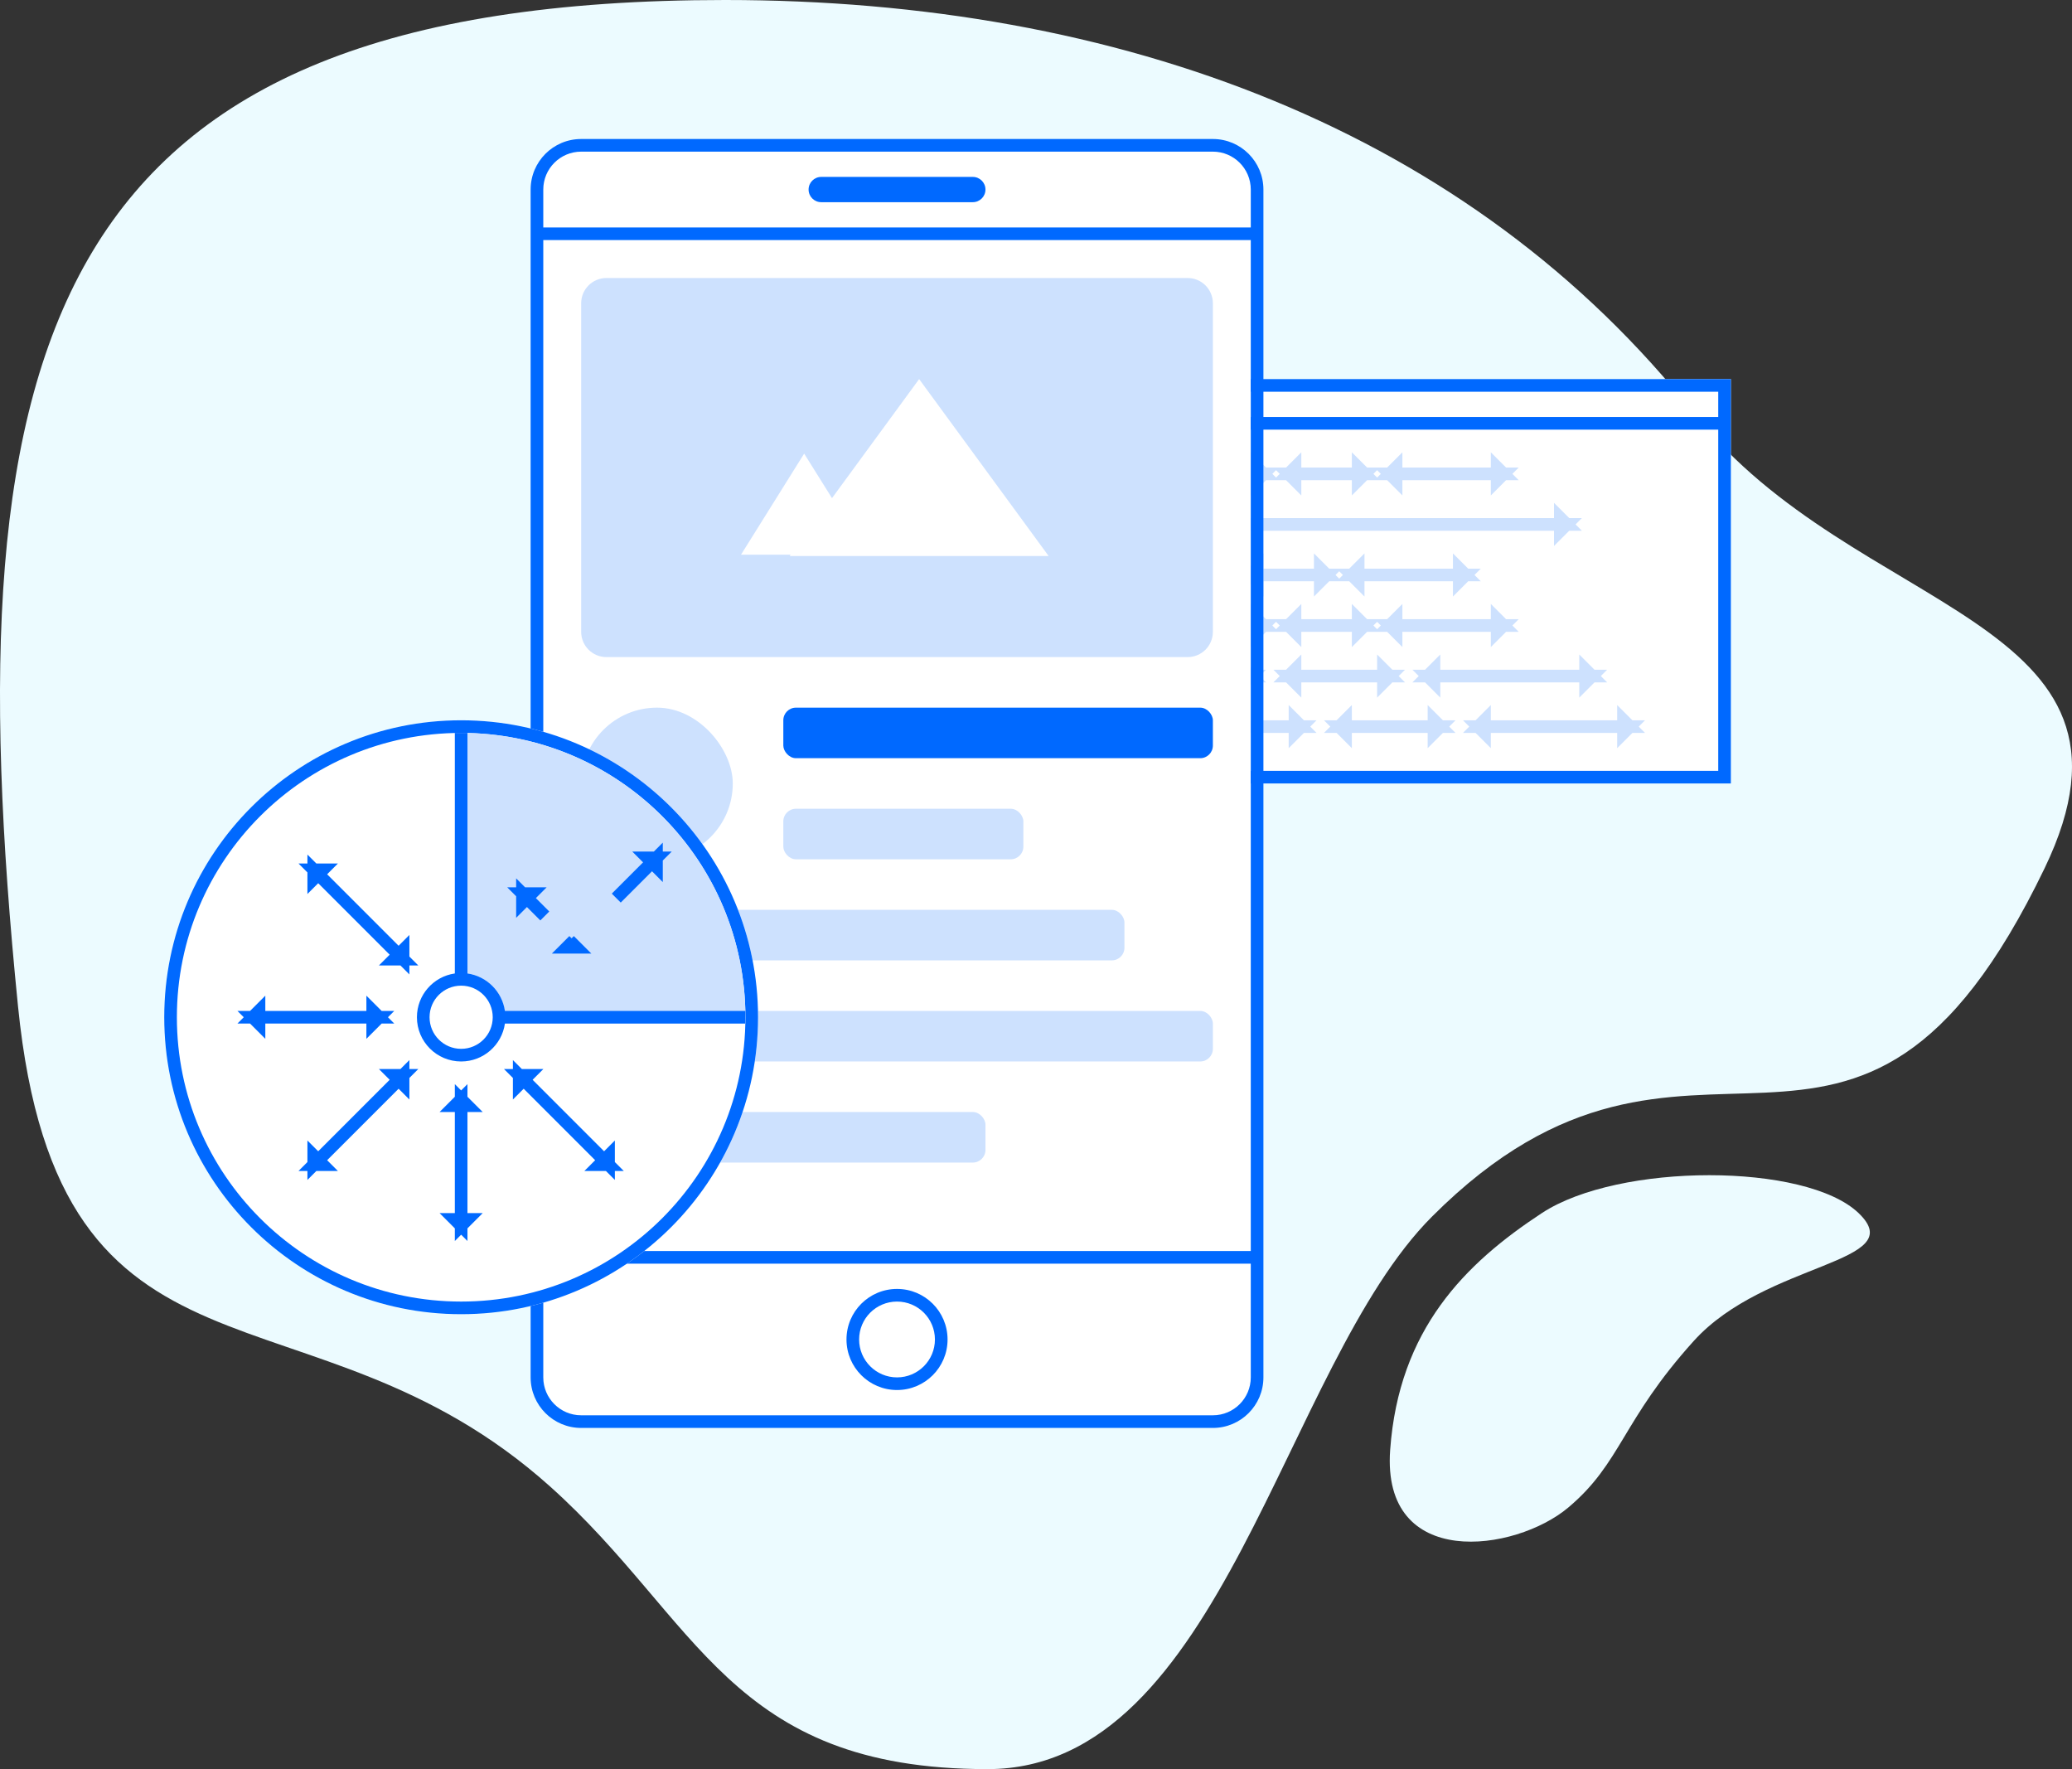 <svg xmlns="http://www.w3.org/2000/svg" width="164" height="140" viewBox="0 0 164 140">
  <rect x="0" y="0" width="164" height="140" fill="#333333" stroke="none"/>
  <g fill="none">
    <path fill="#ECFBFF" d="M78.168,140 C57.709,140 55.328,128.183 43.526,117.621 C24.428,100.529 4.659,111.841 1.425,79.628 C-3.904,26.543 3.818,0 57.385,0 C88.664,0 116.389,10.34 134.125,32.788 C146.762,48.784 171.429,48.784 161.836,68.699 C146.702,100.119 134.125,75.465 113.338,96.283 C101.552,108.086 96.746,140 78.168,140 Z M110.032,114.739 C110.723,105.192 115.955,99.991 122.042,95.996 C128.13,92.001 142.93,92.001 147.107,95.996 C151.285,99.991 139.762,99.798 134.053,106.127 C128.344,112.457 128.344,115.752 124.131,119.298 C119.919,122.844 109.342,124.286 110.032,114.739 Z"/>
    <g transform="translate(87 30)">
      <polygon fill="#FFF" points="0 0 50 0 50 32 0 32"/>
      <path fill="#0069FF" d="M1,1 L1,31 L49,31 L49,1 L1,1 Z M0,0 L50,0 L50,32 L0,32 L0,0 Z M1,3 L49,3 L49,4 L1,4 L1,3 Z"/>
      <path fill="#CDE1FE" stroke="#CDE1FE" d="M8.5,7.5 L13,7.5 L12.5,7 L12.5,8 L13,7.5 L8.5,7.5 Z M8.5,7.5 L4,7.5 L4.5,8 L4.5,7 L4,7.5 L8.5,7.5 Z M18,7.5 L21,7.5 L20.5,7 L20.5,8 L21,7.5 L18,7.5 Z M18,7.5 L15,7.5 L15.5,8 L15.5,7 L15,7.5 L18,7.5 Z M27.5,7.5 L32,7.5 L31.5,7 L31.5,8 L32,7.5 L27.5,7.5 Z M27.5,7.5 L23,7.5 L23.5,8 L23.5,7 L23,7.5 L27.5,7.5 Z M8.5,19.5 L13,19.5 L12.5,19 L12.5,20 L13,19.5 L8.5,19.5 Z M8.5,19.5 L4,19.5 L4.5,20 L4.5,19 L4,19.5 L8.5,19.5 Z M18,19.5 L21,19.5 L20.5,19 L20.5,20 L21,19.5 L18,19.5 Z M18,19.5 L15,19.5 L15.5,20 L15.5,19 L15,19.5 L18,19.5 Z M27.5,19.5 L32,19.5 L31.5,19 L31.5,20 L32,19.5 L27.5,19.5 Z M27.5,19.5 L23,19.5 L23.5,20 L23.5,19 L23,19.5 L27.5,19.5 Z M10,27.5 L16,27.5 L15.5,27 L15.5,28 L16,27.5 L10,27.5 Z M10,27.5 L4,27.5 L4.5,28 L4.5,27 L4,27.5 L10,27.5 Z M23,27.5 L27,27.5 L26.5,27 L26.5,28 L27,27.5 L23,27.5 Z M23,27.5 L19,27.5 L19.5,28 L19.5,27 L19,27.5 L23,27.5 Z M36,27.5 L42,27.5 L41.5,27 L41.5,28 L42,27.5 L36,27.5 Z M36,27.5 L30,27.5 L30.5,28 L30.5,27 L30,27.5 L36,27.5 Z M20.5,11.5 L37,11.5 L36.5,11 L36.5,12 L37,11.5 L20.5,11.5 Z M20.5,11.5 L4,11.5 L4.5,12 L4.5,11 L4,11.5 L20.5,11.5 Z M15,15.5 L18,15.5 L17.5,15 L17.5,16 L18,15.5 L15,15.5 Z M15,15.5 L12,15.5 L12.5,16 L12.5,15 L12,15.5 L15,15.5 Z M24.5,15.5 L29,15.5 L28.5,15 L28.5,16 L29,15.5 L24.5,15.5 Z M24.5,15.5 L20,15.5 L20.5,16 L20.5,15 L20,15.5 L24.5,15.5 Z M7,15.5 L10,15.5 L9.5,15 L9.5,16 L10,15.5 L7,15.5 Z M7,15.5 L4,15.5 L4.5,16 L4.5,15 L4,15.5 L7,15.5 Z M19,23.5 L23,23.5 L22.5,23 L22.5,24 L23,23.5 L19,23.5 Z M19,23.5 L15,23.5 L15.5,24 L15.5,23 L15,23.5 L19,23.5 Z M32.5,23.5 L39,23.5 L38.5,23 L38.5,24 L39,23.5 L32.5,23.5 Z M32.5,23.5 L26,23.5 L26.5,24 L26.5,23 L26,23.5 L32.5,23.5 Z M8,23.5 L12,23.5 L11.5,23 L11.5,24 L12,23.5 L8,23.5 Z M8,23.5 L4,23.5 L4.5,24 L4.5,23 L4,23.5 L8,23.5 Z"/>
    </g>
    <g transform="translate(42 11)">
      <path fill="#FFF" d="M4,1 C2.343,1 1,2.343 1,4 L1,98 C1,99.657 2.343,101 4,101 L54,101 C55.657,101 57,99.657 57,98 L57,4 C57,2.343 55.657,1 54,1 L4,1 Z"/>
      <path fill="#0069FF" d="M1,88 L57,88 L57,8 L1,8 L1,88 Z M1,89 L1,98 C1,99.657 2.343,101 4,101 L54,101 C55.657,101 57,99.657 57,98 L57,89 L1,89 Z M1,7 L57,7 L57,4 C57,2.343 55.657,1 54,1 L4,1 C2.343,1 1,2.343 1,4 L1,7 Z M4,0 L54,0 C56.209,-4.05812251e-16 58,1.791 58,4 L58,98 C58,100.209 56.209,102 54,102 L4,102 C1.791,102 2.705415e-16,100.209 0,98 L0,4 C-2.705415e-16,1.791 1.791,4.05812251e-16 4,0 Z M29,98 C30.657,98 32,96.657 32,95 C32,93.343 30.657,92 29,92 C27.343,92 26,93.343 26,95 C26,96.657 27.343,98 29,98 Z M29,99 C26.791,99 25,97.209 25,95 C25,92.791 26.791,91 29,91 C31.209,91 33,92.791 33,95 C33,97.209 31.209,99 29,99 Z M23,3 L35,3 C35.552,3 36,3.448 36,4 C36,4.552 35.552,5 35,5 L23,5 C22.448,5 22,4.552 22,4 C22,3.448 22.448,3 23,3 Z"/>
    </g>
    <g transform="translate(46 22)">
      <path fill="#CDE1FE" d="M2,0 L48,0 C49.105,-2.02906125e-16 50,0.895 50,2 L50,28 C50,29.105 49.105,30 48,30 L2,30 C0.895,30 1.3527075e-16,29.105 0,28 L0,2 C-1.3527075e-16,0.895 0.895,2.02906125e-16 2,0 Z M19.853,17.42 L17.65,13.896 L12.65,21.896 L16.576,21.896 L16.5,22 L37,22 L26.75,8 L19.853,17.42 Z"/>
      <rect width="34" height="4" x="16" y="34" fill="#0069FF" rx="1"/>
      <rect width="19" height="4" x="16" y="42" fill="#CDE1FE" rx="1"/>
      <rect width="43" height="4" y="50" fill="#CDE1FE" rx="1"/>
      <rect width="50" height="4" y="58" fill="#CDE1FE" rx="1"/>
      <rect width="32" height="4" y="66" fill="#CDE1FE" rx="1"/>
      <rect width="12" height="12" y="34" fill="#CDE1FE" rx="6"/>
    </g>
    <g transform="translate(13 57)">
      <circle cx="23.5" cy="23.5" r="23.5" fill="#FFF"/>
      <path fill="#0069FF" d="M23.5,46 C35.926,46 46,35.926 46,23.5 C46,11.074 35.926,1 23.5,1 C11.074,1 1,11.074 1,23.5 C1,35.926 11.074,46 23.5,46 Z M23.5,47 C10.521,47 0,36.479 0,23.5 C0,10.521 10.521,0 23.5,0 C36.479,0 47,10.521 47,23.5 C47,36.479 36.479,47 23.5,47 Z"/>
      <path fill="#CDE1FE" d="M24,1.005 C36.196,1.271 46,11.241 46,23.5 C46,23.667 45.998,23.834 45.995,24 L24,24 L24,1.005 Z"/>
      <path fill="#FFF" d="M23.5,27 C21.567,27 20,25.433 20,23.5 C20,21.567 21.567,20 23.5,20 C25.433,20 27,21.567 27,23.5 C27,25.433 25.433,27 23.5,27 Z"/>
      <path fill="#0069FF" d="M26.965,24 C26.722,25.696 25.263,27 23.5,27 C21.567,27 20,25.433 20,23.5 C20,21.737 21.304,20.278 23,20.035 L23,1 L24,1 L24,20.035 C25.533,20.255 26.745,21.467 26.965,23 L46,23 L46,24 L26.965,24 Z M23.5,26 C24.881,26 26,24.881 26,23.5 C26,22.119 24.881,21 23.5,21 C22.119,21 21,22.119 21,23.5 C21,24.881 22.119,26 23.5,26 Z"/>
      <path fill="#0069FF" stroke="#0069FF" d="M23.5,35 L23.5,40 L24,39.5 L23,39.5 L23.5,40 L23.5,35 Z M23.5,35 L23.5,30 L23,30.5 L24,30.5 L23.5,30 L23.5,35 Z M15.368,31.632 L11.833,35.167 L12.54,35.167 L11.833,34.46 L11.833,35.167 L15.368,31.632 Z M15.368,31.632 L18.904,28.096 L18.197,28.096 L18.904,28.803 L18.904,28.096 L15.368,31.632 Z M12,23.5 L7,23.5 L7.5,24 L7.5,23 L7,23.5 L12,23.5 Z M12,23.5 L17,23.5 L16.5,23 L16.5,24 L17,23.5 L12,23.5 Z M18.904,18.197 L18.197,18.904 L18.904,18.904 L11.833,11.833 L11.833,12.54 L12.54,11.833 L11.833,11.833 L18.904,18.904 L18.904,18.197 Z M31.632,31.632 L35.167,35.167 L35.167,34.46 L34.46,35.167 L35.167,35.167 L31.632,31.632 Z M31.632,31.632 L28.096,28.096 L28.096,28.803 L28.803,28.096 L28.096,28.096 L31.632,31.632 Z"/>
      <path fill="#D8D8D8" stroke="#0069FF" d="M34.157,15.157 L38.657,15.157 L38.157,14.657 L38.157,15.657 L38.657,15.157 L34.157,15.157 Z M29.407,15.157 L28.657,15.157 L29.157,15.657 L29.157,14.907 L29.157,15.157 L29.407,15.157 Z M29.157,12.157 L29.157,9.657 L28.657,10.157 L29.657,10.157 L29.157,9.657 L29.157,12.157 Z" transform="rotate(-45 33.657 12.657)"/>
    </g>
  </g>
</svg>
